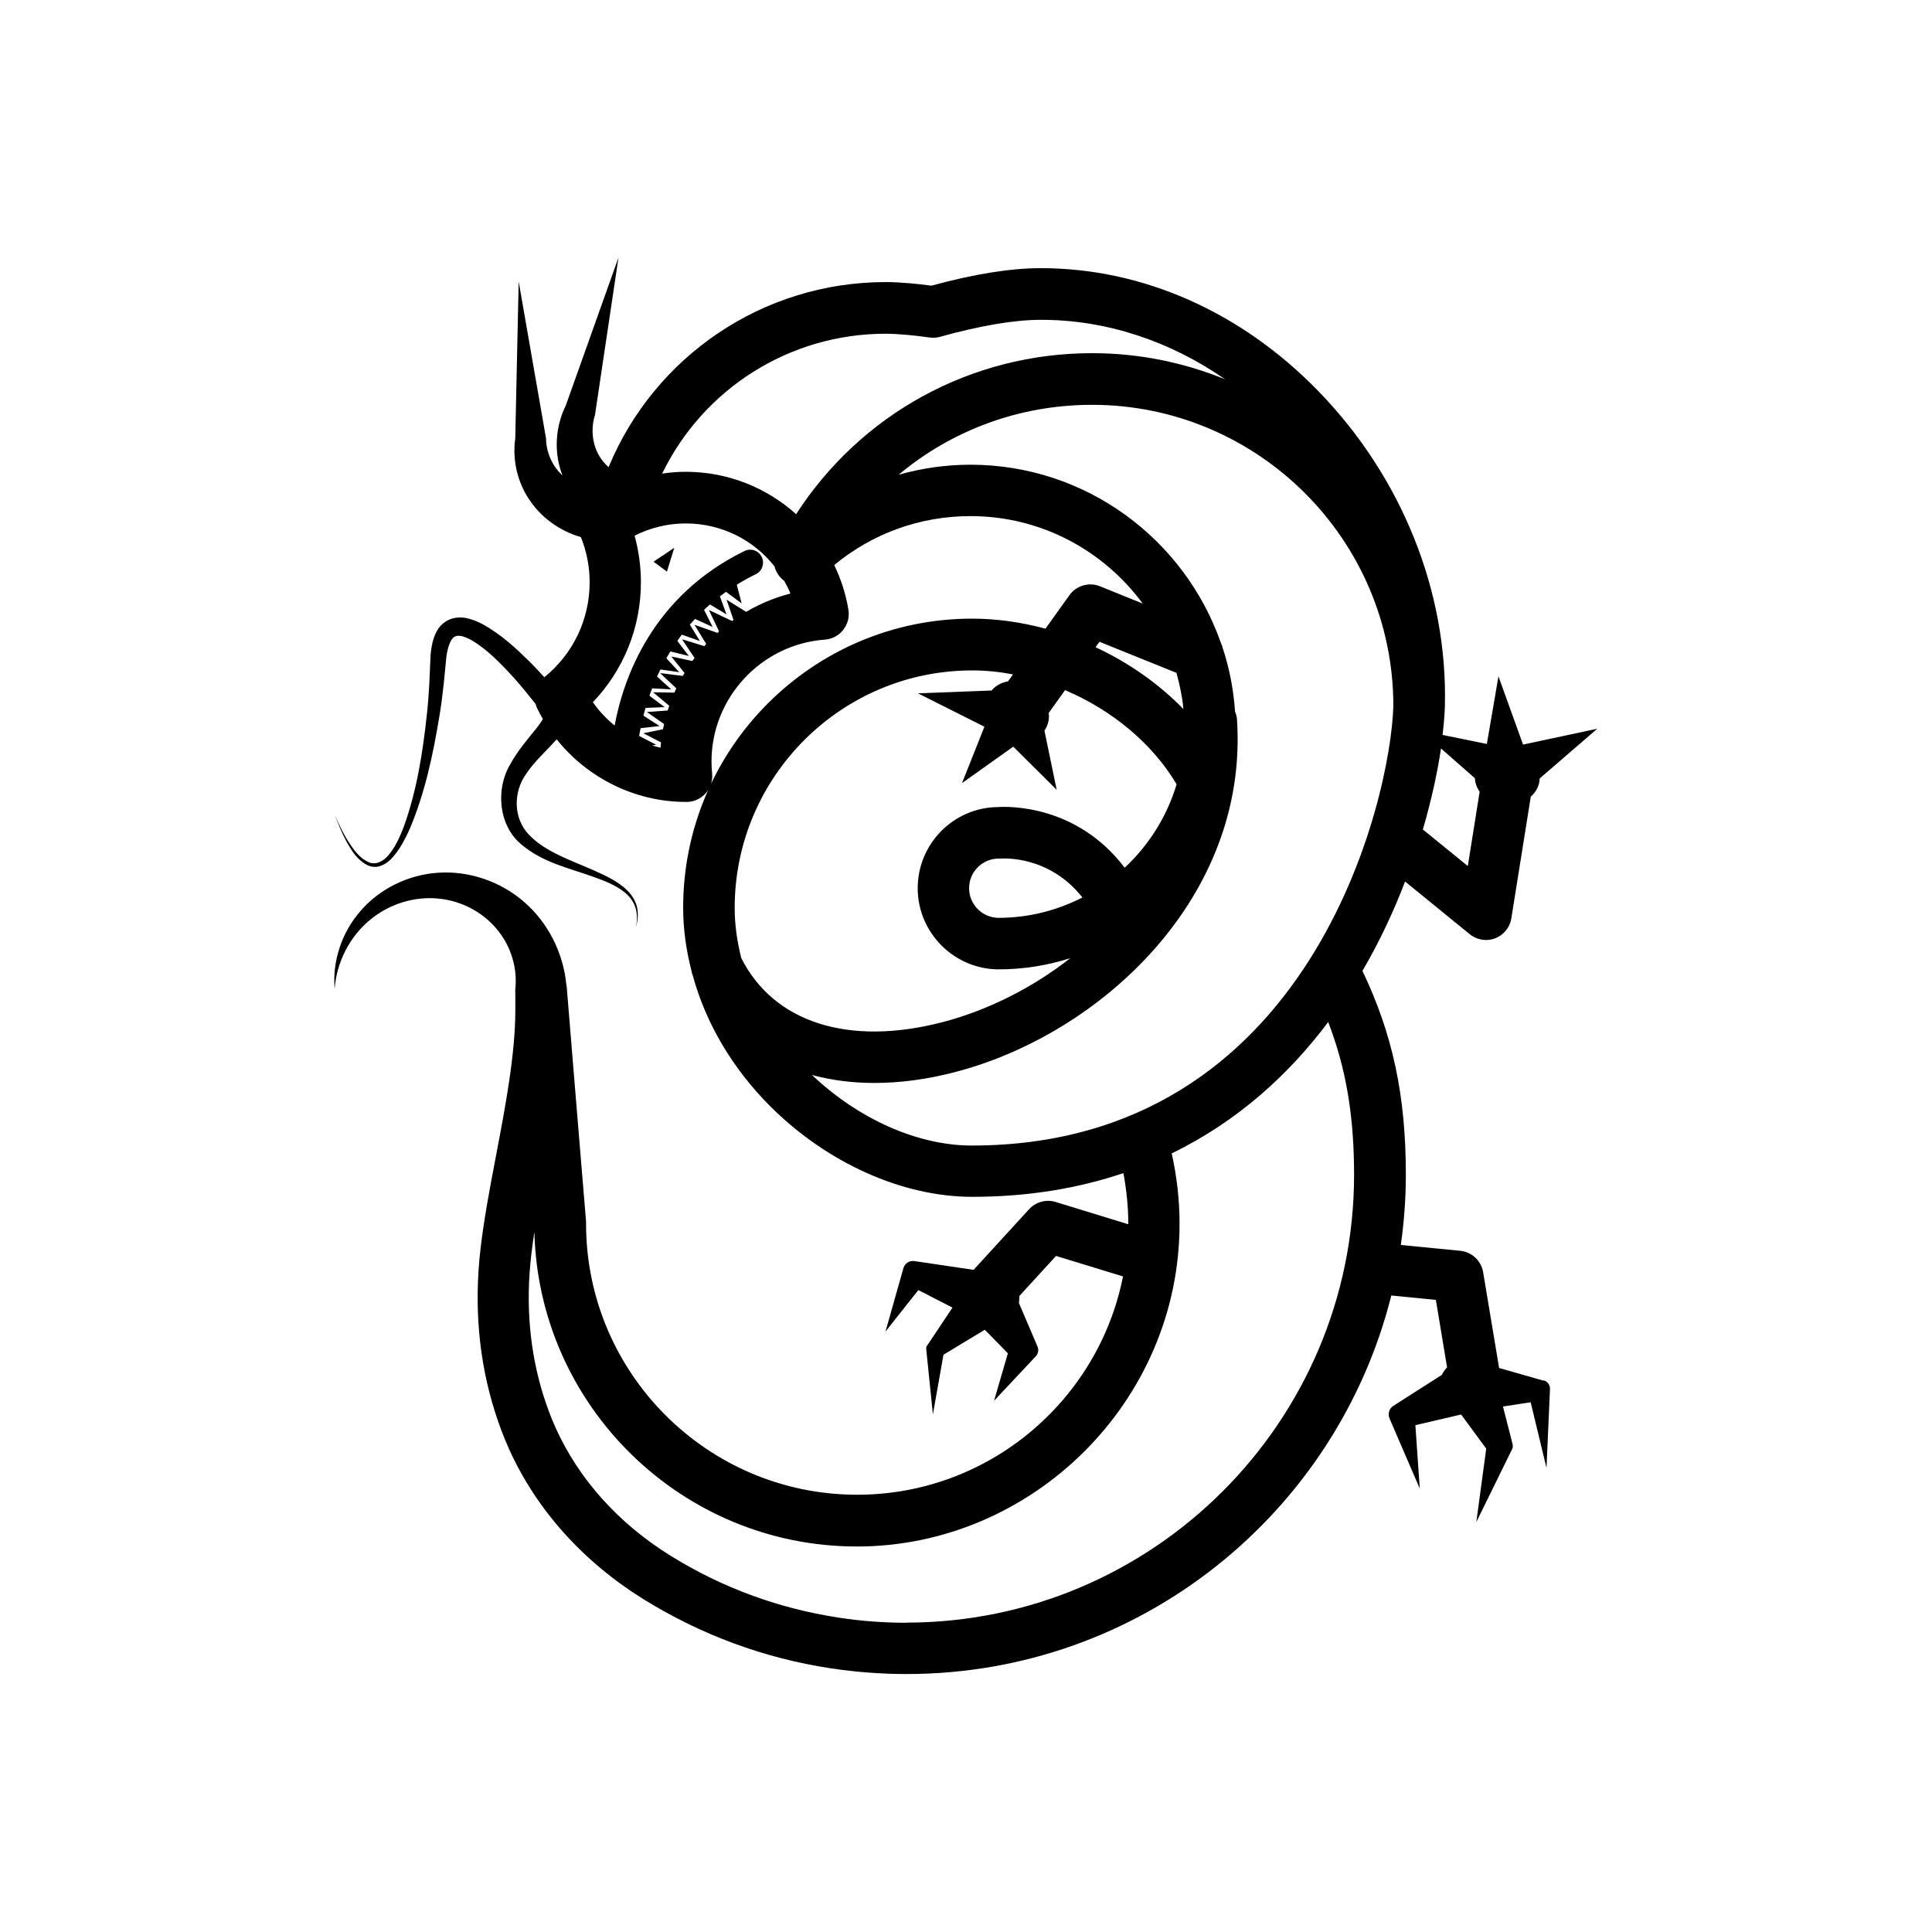 <?xml version="1.0" encoding="UTF-8"?>
<svg id="Graphics" xmlns="http://www.w3.org/2000/svg" viewBox="0 0 150 150">
  <polygon points="49.95 56.93 51.67 57.82 51.84 56.54 49.95 56.93"/>
  <polygon points="50.22 55.28 51.81 56.39 52.15 55.14 50.22 55.28"/>
  <polygon points="50.71 53.75 52.19 54.99 52.64 53.78 50.71 53.75"/>
  <polygon points="52.12 50.97 53.33 52.48 54.12 51.4 52.12 50.97"/>
  <polygon points="52.95 49.63 54.03 51.24 54.91 50.24 52.95 49.63"/>
  <polygon points="53.92 48.51 54.93 50.16 55.85 49.19 53.92 48.51"/>
  <polygon points="55.04 47.36 55.87 49.11 56.89 48.24 55.04 47.36"/>
  <polygon points="56.41 46.56 57.04 48.39 58.15 47.64 56.41 46.56"/>
  <polygon points="51.25 52.26 52.77 53.69 53.33 52.52 51.25 52.26"/>
  <polygon points="53.48 50.93 51.95 48.92 51.02 50.33 53.48 50.93"/>
  <polygon points="52.74 52.19 51.02 50.34 50.24 51.83 52.74 52.19"/>
  <polygon points="52.11 53.52 50.24 51.83 49.59 53.39 52.11 53.52"/>
  <polygon points="51.6 54.9 49.58 53.39 49.07 55 51.6 54.9"/>
  <polygon points="51.21 56.37 49.09 55.01 48.7 56.65 51.21 56.37"/>
  <polygon points="50.94 57.82 48.7 56.66 48.47 58.33 50.94 57.82"/>
  <polygon points="54.34 49.77 53.02 47.62 51.96 48.93 54.34 49.77"/>
  <polygon points="55.33 48.68 54.2 46.42 53.03 47.63 55.33 48.68"/>
  <polygon points="56.4 47.7 55.54 45.32 54.24 46.4 56.4 47.7"/>
  <polygon points="57.58 46.85 56.95 44.4 55.55 45.34 57.58 46.85"/>
  <polygon points="52.35 42.53 50.74 43.61 51.78 44.38 52.35 42.53"/>
  <path d="m119.81,107.19l-.3-.09-3.12-.89-1.24-7.44c-.15-.89-.88-1.57-1.78-1.66l-4.61-.45c.25-1.78.39-3.6.39-5.45,0-6.15-1.02-10.91-3.37-15.83,1.35-2.31,2.44-4.66,3.31-6.94l5.02,4.09c.36.29.81.45,1.26.45.24,0,.48-.04.71-.13.67-.25,1.15-.85,1.26-1.55l1.51-9.45c.33-.29.57-.67.66-1.13.02-.09.02-.19.03-.28l4.47-3.86-5.76,1.23-1.91-5.3-.9,5.25-3.44-.7c.1-.84.16-1.58.18-2.19,0-.02,0-.03,0-.05,0,0,0,0,0,0,0-.01,0-.02,0-.04.22-8.87-3.36-17.77-9.83-24.42-5.98-6.15-13.63-9.54-21.53-9.54-2.34,0-5.13.44-8.51,1.36-1.02-.14-2.42-.28-3.55-.28-9.53,0-17.95,5.77-21.51,14.37-.29-.26-.55-.56-.75-.92-.48-.84-.63-1.91-.36-2.95l.05-.15,1.83-12.26-4.16,11.68.05-.15c-.73,1.49-.91,3.32-.38,5,.04.13.09.26.14.39-.72-.65-1.2-1.62-1.27-2.68v-.16s-2.13-12.21-2.13-12.21l-.27,12.39v-.16c-.23,1.64.18,3.44,1.21,4.87.9,1.29,2.3,2.28,3.89,2.74.45,1.12.68,2.3.68,3.51,0,2.87-1.28,5.56-3.52,7.37-.35-.38-.69-.76-1.06-1.13-1.12-1.1-2.26-2.18-3.75-3-.38-.2-.79-.37-1.28-.47-.48-.09-1.12-.05-1.62.31-.51.35-.73.84-.88,1.27-.14.44-.2.86-.24,1.27-.07,1.6-.11,3.04-.28,4.56-.32,3-.79,6.03-1.82,8.85-.27.7-.58,1.39-1.02,1.97-.41.58-1.11,1.05-1.77.69-.65-.31-1.11-.96-1.51-1.59-.41-.64-.73-1.34-1.04-2.03.28.71.56,1.42.93,2.09.37.66.79,1.35,1.51,1.75.35.21.83.25,1.21.07.39-.16.7-.44.95-.75.51-.61.87-1.31,1.19-2.01,1.22-2.85,1.85-5.88,2.35-8.92.25-1.5.39-3.11.53-4.55.09-.67.33-1.39.64-1.53.14-.08.31-.09.57-.04.26.07.55.2.84.37,1.16.71,2.22,1.8,3.21,2.89.57.64,1.12,1.32,1.66,2,.03.12.07.23.13.35.14.28.28.56.44.83-.19.31-.44.65-.71.97-.61.76-1.3,1.57-1.82,2.53-1.15,1.91-.92,4.72.81,6.19,1.67,1.44,3.7,1.86,5.54,2.52.92.33,1.86.67,2.6,1.3.36.31.65.71.78,1.18.14.47.12.97.03,1.46.13-.48.19-.99.09-1.49-.1-.5-.38-.96-.74-1.33-.73-.73-1.68-1.16-2.59-1.57-1.81-.8-3.78-1.44-5.05-2.76-1.26-1.29-1.25-3.35-.23-4.76.49-.74,1.17-1.41,1.87-2.14.16-.17.33-.35.49-.53,2.4,3.01,6.1,4.86,10.02,4.86.04,0,.09,0,.14,0,.53-.02,1.04-.26,1.4-.66.38-.42.56-.98.51-1.54-.03-.31-.05-.62-.05-.94,0-4.95,3.87-9.1,8.8-9.46.56-.04,1.08-.31,1.43-.76s.49-1.01.4-1.56c-.2-1.23-.58-2.39-1.1-3.47,2.97-2.46,6.67-3.8,10.58-3.8,5.49,0,10.34,2.68,13.37,6.79l-3.31-1.34c-.86-.35-1.84-.06-2.38.69l-1.86,2.6c-1.86-.5-3.77-.78-5.69-.78-12.38,0-22.44,10.07-22.44,22.44,0,1.65.23,3.28.64,4.88.02.13.06.27.11.4,1.01,3.68,3.05,7.17,6.01,10.14,4.41,4.4,10.26,7.03,15.67,7.03h.02c4.4,0,8.28-.68,11.73-1.84.24,1.29.38,2.6.38,3.93,0,.01,0,.02,0,.04l-5.64-1.73c-.74-.23-1.54,0-2.06.56l-4.31,4.71-4.25-.63-.35-.05c-.38-.06-.74.17-.85.55l-1.39,4.92,2.55-3.22,2.65,1.36-1.82,2.73-.16.23c-.05.07-.07.16-.06.25l.52,5.08.82-4.63,3.21-1.94,1.79,1.83-1.07,3.68,3.24-3.45c.18-.2.25-.49.13-.75l-.17-.41-1.27-2.97s0,0,0-.01c.02-.11.02-.21.02-.32.02-.08.02-.16.02-.23l2.84-3.1,5.2,1.59c-1.91,9.65-10.44,16.95-20.64,16.95-11.61,0-21.05-9.44-21.05-21.05,0-.06,0-.11,0-.17-.01-.16-1.34-16.13-1.5-18.2,0-.06-.02-.13-.03-.19-.24-2.49-1.45-4.83-3.25-6.39-1.87-1.65-4.37-2.46-6.73-2.29-2.36.16-4.57,1.29-6.02,2.99-1.47,1.69-2.17,3.92-1.99,6.02.16-2.1,1.18-4.04,2.7-5.31,1.51-1.28,3.47-1.87,5.31-1.7,1.85.16,3.52,1.08,4.61,2.41,1.1,1.33,1.58,3.03,1.41,4.61-.01.11-.01.23,0,.34,0,.02,0,.03,0,.05v1.24c0,3.42-.76,7.44-1.5,11.32-.49,2.57-.95,4.99-1.21,7.29-.5,4.37-.13,8.59,1.11,12.54.32,1.02.69,2,1.13,2.98,2.12,4.68,5.72,8.7,10.42,11.62,4.47,2.77,9.36,4.58,14.56,5.37,1.93.29,3.91.44,5.87.44,18.15,0,33.41-12.53,37.63-29.39l3.46.34.87,5.24c-.16.17-.3.36-.4.58l-3.49,2.23-.28.18c-.32.2-.45.61-.3.97l2.35,5.45-.34-4.92,3.55-.83,1.95,2.65-.77,5.7,2.78-5.66c.05-.11.07-.24.04-.37l-.09-.36-.66-2.58,2.15-.33,1.23,5.1.27-6.12c.01-.31-.18-.6-.49-.68Zm-5.3-46.76c.02.36.15.72.37,1.04l-.92,5.77-3.49-2.84c.69-2.35,1.14-4.5,1.41-6.29l2.64,2.32Zm-45.75-34.52c1.01,0,2.42.15,3.38.29.28.04.56.03.84-.05,3.17-.88,5.8-1.32,7.85-1.32,5.03,0,9.96,1.62,14.29,4.62-3.19-1.3-6.67-2.03-10.33-2.03-9.41,0-17.96,4.73-22.98,12.5-2.28-2.05-5.29-3.29-8.57-3.29-.62,0-1.23.05-1.83.14,3.17-6.54,9.84-10.86,17.35-10.86Zm-17.48,32.14c-.59-.13-1.17-.33-1.71-.58.45-3.04,2.22-9.52,9.11-12.89.5-.24.7-.84.46-1.34-.24-.5-.84-.7-1.34-.46-7.18,3.52-9.4,9.88-10.08,13.55-.64-.52-1.21-1.12-1.69-1.81,2.39-2.5,3.73-5.81,3.73-9.31,0-1.24-.17-2.45-.49-3.62,1.23-.62,2.58-.95,3.97-.95,2.78,0,5.27,1.28,6.89,3.33.11.44.37.84.75,1.12.18.32.35.64.49.99-5.5,1.42-9.63,6.23-10.09,11.98Zm26.26,13.21c-1.27,0-2.3-1.03-2.3-2.3s1.03-2.3,2.3-2.3c.06,0,.13,0,.18,0,.17-.01,3.73-.26,6.32,3.02-1.96,1-4.16,1.58-6.51,1.58Zm7.83-21.43l5.97,2.41c.25.91.45,1.85.54,2.81-1.92-1.97-4.26-3.61-6.82-4.8l.3-.42Zm-9.89,2.22c1.06,0,2.12.11,3.17.31l-.39.54c-.42.07-.83.26-1.16.58-.04.04-.07.09-.11.13l-5.72.22,5.16,2.59-1.74,4.38,3.98-2.83,3.37,3.35-.95-4.59c.23-.35.37-.77.35-1.22,0-.05-.02-.1-.02-.15l1.27-1.78c3.63,1.54,6.79,4.15,8.66,7.31-.75,2.52-2.17,4.74-4.03,6.48-3.7-4.88-8.98-4.77-9.86-4.71-3.43.04-6.21,2.85-6.21,6.3s2.82,6.3,6.3,6.3c1.93,0,3.8-.31,5.55-.87-3,2.35-6.46,4.06-9.89,4.96-7.3,1.91-13.13.05-15.66-4.97-.32-1.28-.51-2.58-.51-3.89,0-10.17,8.27-18.44,18.44-18.44Zm0,36.89h-.02c-4.21,0-8.8-2.05-12.42-5.48,1.51.41,3.13.62,4.85.62,2,0,4.12-.28,6.32-.86,11.26-2.95,22.74-13.54,21.83-27.35-.01-.22-.07-.42-.15-.61-.12-1.73-.44-3.4-.97-4.98-.03-.13-.08-.26-.14-.39-2.82-8.03-10.46-13.81-19.44-13.81-1.91,0-3.78.27-5.57.78,4.13-3.46,9.39-5.43,15.01-5.43,12.89,0,23.39,10.48,23.4,23.38-.21,7.25-6.37,34.1-32.7,34.13Zm-5.11,37.05c-1.76,0-3.53-.13-5.27-.4-4.65-.71-9.04-2.32-13.05-4.81-4.02-2.5-7.1-5.91-8.92-9.94-.34-.76-.65-1.59-.93-2.46-1.07-3.41-1.4-7.07-.96-10.88.07-.6.15-1.22.25-1.85.33,13.52,11.44,24.42,25.04,24.42s25.05-11.24,25.05-25.05c0-1.85-.21-3.68-.61-5.47,5.14-2.5,9.11-6.14,12.15-10.2,1.39,3.6,2.01,7.29,2.01,11.85,0,19.18-15.6,34.78-34.78,34.78Z"/>
</svg>